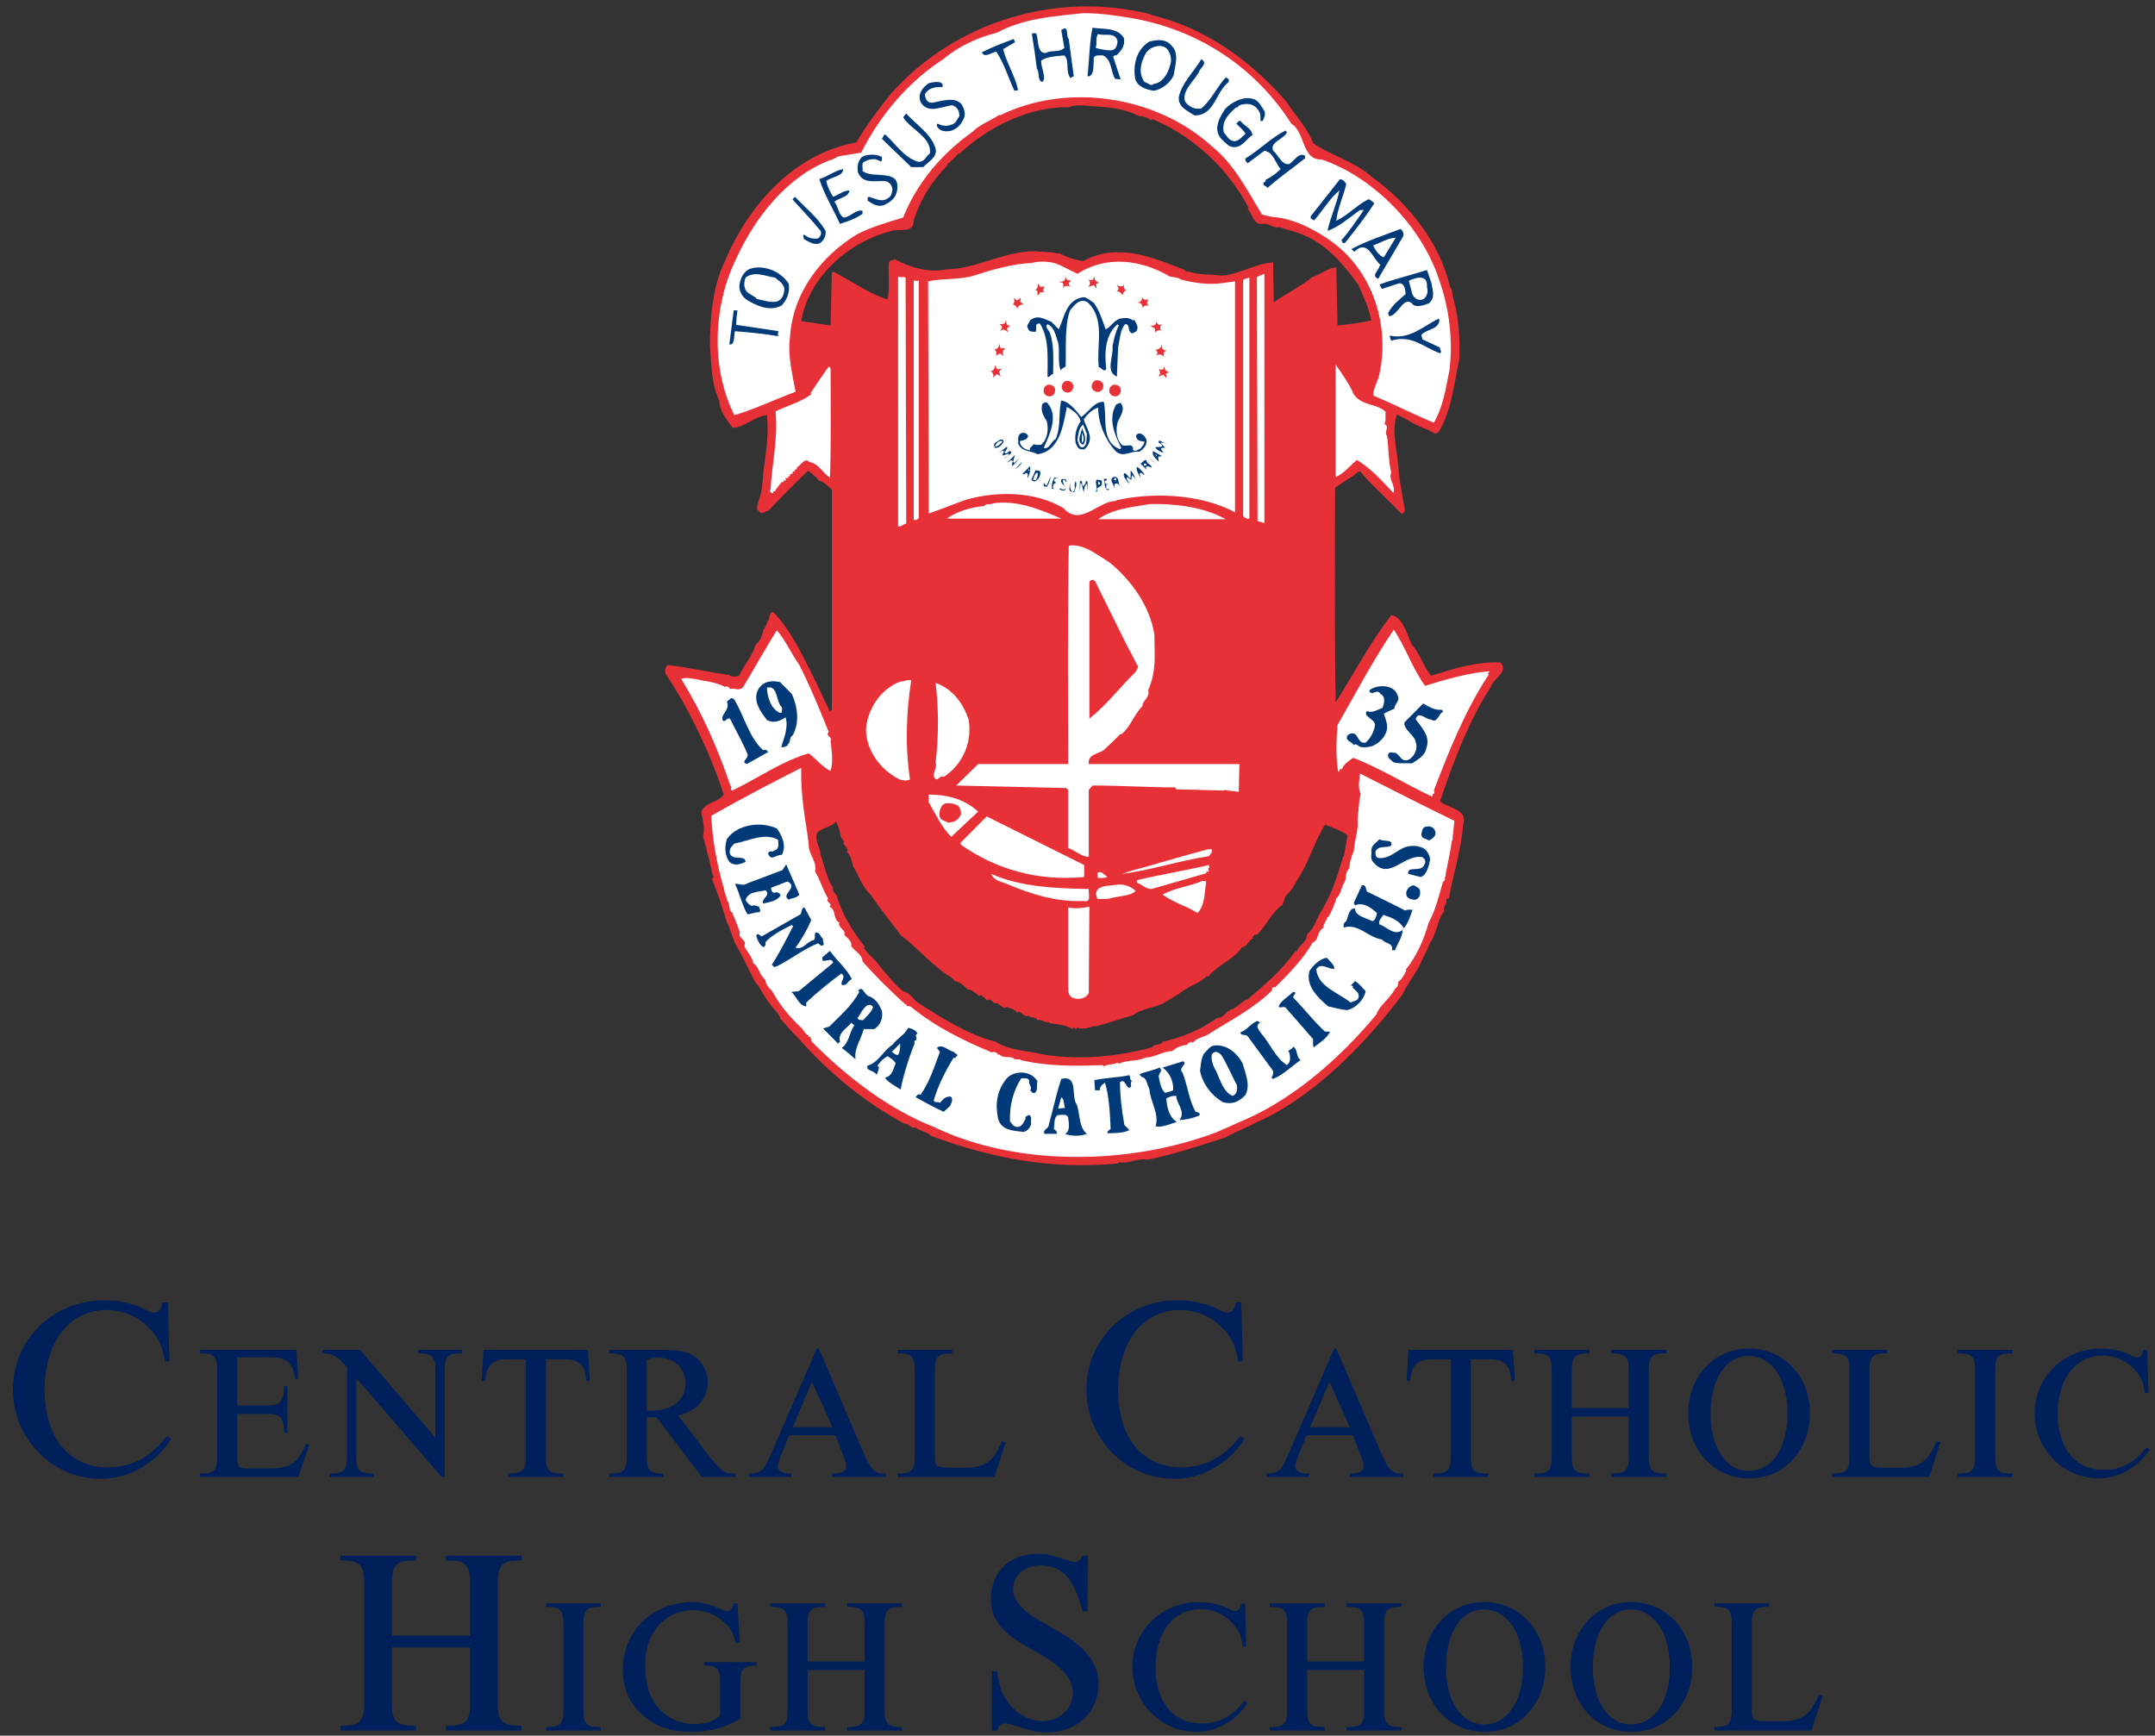 <svg width="221" height="178" viewBox="0 0 221 178" fill="none" xmlns="http://www.w3.org/2000/svg">
<rect x="0" y="0" width="221" height="178" fill="#333333" stroke="none"/>
<g clip-path="url(#clip0_6772_22418)">
<path d="M134.667 14.681C136.398 15.911 138.898 16.558 140.565 18.046C144.539 20.893 147.681 24.97 148.706 29.436C148.963 29.63 148.899 30.148 149.027 30.536C149.604 32.671 149.732 34.548 149.668 36.813C149.155 39.078 148.899 41.925 147.681 44.061C147.296 44.838 146.911 44.255 146.398 44.061C145.245 43.673 144.347 43.026 143.257 42.508C142.616 44.385 143.386 46.326 143.45 48.526C143.578 49.562 143.898 51.309 144.091 52.409L143.77 52.733C142.168 51.05 140.693 49.821 139.475 48.332C139.091 48.397 138.898 48.785 138.578 48.915L136.911 50.015C136.911 57.327 136.847 64.769 136.975 72.017C138.898 69.041 140.501 65.87 142.68 63.087C143.898 63.281 144.283 65.093 144.796 66.129C145.693 67.099 145.95 68.394 146.783 69.299C149.027 68.588 151.463 67.811 153.899 67.941C154.732 68.976 153.129 69.558 152.873 70.464C150.565 74.024 148.963 78.359 147.681 82.177C148.578 82.954 150.565 82.954 150.052 84.572C149.86 87.16 149.027 89.62 148.578 92.144C148.129 92.079 148.45 92.532 148.257 92.661C148.257 92.855 147.937 93.179 148.129 93.438C147.36 94.344 147.36 95.767 146.655 96.673C146.334 97.579 145.95 98.097 145.629 98.938C145.18 99.844 144.283 100.945 143.834 101.98C139.86 107.287 134.475 112.658 128.834 115.117C127.616 115.764 126.783 116.023 125.629 116.67C123.193 117.447 120.308 118.417 117.68 118.935C116.526 118.741 115.821 119.388 114.731 119.194L114.603 119.323C107.872 119.97 101.718 118.806 95.436 116.476C95.18 116.088 94.346 116.023 93.898 115.635C93.385 115.764 93.192 115.182 92.744 115.246C88.385 112.852 84.987 110.005 81.718 106.316C81.077 105.733 80.564 105.022 80.051 104.504C79.923 103.921 79.282 103.468 78.961 102.951C78.256 102.109 78.128 101.462 77.423 100.686C76.846 99.586 76.141 98.032 75.564 97.062C75.115 96.35 74.923 95.185 74.538 94.603C74.154 93.244 73.577 91.496 73 90.137L73.192 89.943C72.872 89.296 72.872 88.325 72.551 87.549C72.423 86.837 72.231 86.449 72.102 85.737C72.295 85.09 72.102 84.054 71.91 83.278C72.359 82.177 73.641 82.372 74.218 81.466C72.872 77.324 70.628 72.6 68.256 69.105C68.128 68.717 68.256 68.394 68.513 68.199C70.628 68.458 73 68.976 74.795 69.235C74.987 69.429 75.5 69.429 75.82 69.299C75.82 69.235 75.756 69.17 75.692 69.17L75.82 69.235C76.333 68.199 77.166 67.229 77.487 66.129C78 65.675 78.128 65.287 78.256 64.705C78.32 64.511 78.705 63.993 78.705 63.734C79.025 63.41 78.769 62.893 79.282 62.763C80.885 64.381 82.038 66.646 83.064 68.717C83.769 70.076 84.41 71.564 85.115 72.988L85.308 72.794V50.209C84.923 49.821 84.346 49.303 83.962 49.303C83.769 48.915 83.32 48.656 82.872 48.267C81.397 49.691 80.051 51.05 78.769 52.409C78.449 52.344 78.192 52.862 77.872 52.474C77.423 52.215 77.743 51.827 77.743 51.503C78.128 50.662 78.192 49.626 78.256 48.72C78.449 46.844 78.897 44.773 78.641 42.573C77.359 42.702 76.333 43.867 75.115 43.867C74.602 43.09 73.769 42.184 73.769 41.084C72.936 39.402 72.936 37.137 72.808 35.325C72.808 32.607 73.128 29.177 74.346 26.782C76.782 20.958 81.526 15.716 87.808 14.616C88.833 12.869 90.051 11.251 91.397 9.569C98 2.191 108.385 -0.98 118.065 1.479V1.544C123.385 2.774 128.065 6.009 131.911 10.41C132.808 11.834 134.091 13.128 134.667 14.681ZM111.718 10.863C111.013 10.798 110.18 10.733 109.603 10.992C105.629 10.928 101.398 12.934 98.385 15.781L98.321 15.716C97.936 16.105 97.616 16.493 97.103 16.881L97.167 16.946C95.5 18.628 94.41 20.44 93.705 22.576C93.769 24 92.167 23.417 91.462 23.676C87.103 24.776 83 28.271 82.167 32.93L85.18 33.383L85.308 27.947L85.5 27.883C87.359 28.853 88.962 30.018 91.013 30.73C91.269 29.63 91.077 28.271 91.141 26.977C91.333 26.588 91.397 26.782 91.782 26.588C93.321 27.43 95.308 28.012 97.039 27.624C100.244 27.624 103.577 25.423 106.718 25.812C107.295 25.876 107.872 25.812 108.385 26.006C108.449 26.006 108.513 26.006 108.577 25.941C109.411 26.394 110.244 26.653 111.077 26.782C114.603 24.841 118.193 26.394 121.334 27.624C121.526 27.624 121.654 28.012 121.847 27.818C122.937 28.271 124.219 28.077 125.244 28.271C127.167 28.141 128.834 26.977 130.565 26.912L130.629 30.989C131.975 30.083 133.385 29.371 134.603 28.4C135.373 28.206 136.206 27.43 137.039 27.43L137.168 33.383C138.321 33.254 139.475 33.124 140.629 32.865C140.373 31.571 139.86 30.471 139.283 29.177C137.616 26.912 135.821 24.776 133.065 23.87C132.424 23.611 131.783 23.547 131.27 23.288C130.629 23.482 130.116 22.835 129.475 22.964C128.514 23.094 128.449 21.929 127.937 21.411L128.065 21.346C126.014 17.399 122.552 14.163 118.642 12.416C118.449 12.416 118.193 12.028 118.065 12.351C117.68 12.028 117.167 11.898 116.783 11.898C115.18 11.057 113.513 10.992 111.718 10.863ZM85.756 84.248C85.308 84.766 84.41 84.895 83.833 85.349C83.449 86.125 84.154 86.966 84.154 87.678C84.603 88.908 84.731 90.008 85.436 91.043C85.244 91.367 85.756 91.691 85.82 91.885C86.333 93.761 87.487 95.573 88.705 97.126L88.577 97.191C89.09 98.032 89.859 98.421 90.244 99.133C90.949 99.909 91.718 100.945 92.615 101.656C93.257 101.786 93.513 102.304 94.026 102.757C96.526 104.374 99.41 106.186 102.103 106.834C103.513 107.74 105.372 107.74 106.911 108.128C110.244 108.71 114.283 108.451 118.129 107.416C118.449 106.963 119.026 107.287 119.219 106.834C121.142 106.445 123.257 105.539 124.86 104.374C125.244 104.504 125.693 103.921 125.949 103.663L126.014 103.727L126.206 103.533C126.783 103.404 127.231 102.821 127.808 102.498L127.873 102.562C129.796 100.88 131.334 99.65 132.873 97.515L133.001 97.579C133.193 96.868 134.091 96.609 134.026 95.832C134.732 95.25 134.988 94.344 135.373 93.632C136.526 91.885 137.168 89.749 137.744 87.872H137.809C137.937 87.096 138.065 86.384 138.193 85.672C137.488 85.154 136.719 84.895 135.885 84.572C134.732 86.449 134.219 88.455 133.065 90.202C132.744 90.72 132.488 91.302 132.039 91.691C131.783 91.885 131.655 92.467 131.526 92.791C130.373 93.567 129.796 95.12 128.834 95.897L128.706 95.832L128.449 96.091L128.514 96.22C128.001 96.415 127.937 97.126 127.36 97.126C126.655 98.356 124.86 98.938 123.898 100.168L123.77 100.103C122.937 100.88 122.167 101.009 121.27 101.656C120.693 102.109 120.116 102.368 119.539 102.757C118.642 103.339 117.039 103.404 116.206 104.116C114.988 104.439 113.77 104.892 112.552 105.216C111.847 105.216 111.27 105.669 110.565 105.41C110.5 105.345 110.436 105.475 110.372 105.539L110.18 105.41C110.052 105.345 109.988 105.475 109.923 105.539C109.282 105.022 108.193 105.086 107.552 104.892V104.827C107.039 104.892 106.911 104.504 106.398 104.633C106.205 104.18 105.629 104.504 105.5 104.116C104.988 104.504 104.667 103.468 104.282 103.857C104.09 103.468 103.641 103.468 103.321 103.274C102.68 103.598 102.487 102.692 101.975 102.886L101.718 102.627C101.59 102.627 101.398 102.368 101.269 102.627L100.693 102.109C100.564 102.045 100.5 101.98 100.436 102.174C100.18 101.915 99.603 101.462 99.218 101.462C98.898 101.139 98.449 100.686 97.936 100.621L97.552 100.233C95.757 99.197 94.026 97.126 92.359 95.897C91.269 94.408 90.244 93.179 89.282 91.755C88.385 90.914 88.128 89.879 87.487 88.843C87.359 88.325 87.295 87.808 86.846 87.355L86.91 87.29C86.91 86.966 86.654 86.707 86.462 86.513C86.718 86.254 86.269 85.996 86.205 85.802C86.205 85.349 85.885 84.572 85.756 84.248Z" fill="#E73137"/>
<path d="M116.462 1.932C122.937 3.162 128.706 6.85 132.424 12.675C133.899 13.581 133.45 16.428 135.565 16.363C140.694 18.11 145.694 23.029 147.553 28.594C148.642 31.636 149.027 34.936 148.642 37.978C148.258 39.854 148.001 41.731 147.04 43.349C144.86 42.443 143.001 41.472 140.822 40.566C140.822 39.919 141.206 39.272 141.399 38.625C142.617 33.577 140.886 27.688 136.206 24.517C134.476 23.352 132.488 22.382 130.501 22.252C130.309 22.188 129.796 22.123 129.411 21.993C127.809 19.34 126.527 16.816 124.283 15.004C118.514 9.762 109.347 8.468 102.552 11.833L102.488 11.769C101.654 12.351 100.501 12.739 99.731 13.516C96.654 15.716 94.09 18.628 92.616 22.317C91.077 22.77 89.347 23.288 87.936 24C84.09 26.329 81.269 30.147 81.013 34.613C80.757 36.425 81.269 38.431 81.59 40.178C79.475 40.955 77.359 41.99 75.308 42.572C72.872 37.719 73.128 31.377 75.5 26.523C77.423 22.317 80.693 18.11 85.116 16.428C85.308 16.428 85.693 16.169 85.949 16.04L88.321 15.651C90.244 11.833 93.129 8.403 96.719 6.074C98.257 4.779 100.308 3.809 102.231 3.356C104.988 1.867 108.065 1.673 111.078 1.35C112.937 1.35 114.603 1.608 116.462 1.932Z" fill="white"/>
<path d="M115.245 3.873C115.437 4.65 114.989 5.232 114.476 5.685C114.284 5.621 114.219 5.75 114.155 5.815L114.925 8.144L114.348 8.08C113.899 7.303 114.027 6.138 113.13 5.685C112.745 5.685 112.04 5.556 112.168 6.203C112.104 6.785 112.232 7.562 111.719 7.821H111.527C111.719 6.074 111.719 4.391 112.04 2.838C113.13 3.032 114.54 2.773 115.245 3.873Z" fill="#003A78"/>
<path d="M109.603 4.003L110.116 7.821C109.988 7.886 109.924 7.886 109.796 8.015C109.219 7.368 109.732 6.268 109.155 5.686C108.321 5.75 107.36 5.815 106.783 6.203C106.719 6.98 107.36 7.886 106.911 8.404C106.334 8.274 106.655 7.433 106.334 7.045C106.206 5.945 106.014 4.65 105.821 3.485C105.885 3.356 106.142 3.421 106.27 3.421C106.526 4.133 106.334 5.556 107.296 5.427C107.744 5.103 108.642 5.427 109.155 4.909L108.834 3.097C109.668 2.45 109.283 3.744 109.603 4.003Z" fill="#003A78"/>
<path d="M114.603 4.197C114.603 4.65 114.411 5.168 113.898 5.168C113.449 5.168 112.744 5.038 112.36 4.909C112.552 4.391 112.296 3.938 112.616 3.485C113.257 3.744 114.347 3.227 114.603 4.197Z" fill="white"/>
<path d="M104.091 4.327L102.873 5.038C103.257 6.527 104.091 7.756 104.411 9.245L104.027 9.309C103.385 7.95 103.001 6.527 102.167 5.297C101.719 5.362 100.95 6.009 100.693 5.362C101.719 4.844 102.873 4.391 103.962 4.003L104.091 4.327Z" fill="#003A78"/>
<path d="M120.18 4.715C120.949 5.492 120.5 6.721 120.372 7.692C120.052 8.468 119.154 9.18 118.321 9.31C117.488 9.18 116.59 8.857 116.398 8.015C116.205 6.592 116.526 5.103 117.872 4.262C118.706 4.068 119.539 3.938 120.18 4.715Z" fill="#003A78"/>
<path d="M119.795 5.168C120.115 5.685 120.18 6.203 119.987 6.721C119.795 7.497 119.218 8.533 118.321 8.597C118.064 8.921 117.68 8.468 117.359 8.403C116.718 7.433 116.974 6.462 117.487 5.491C117.872 4.779 119.282 4.326 119.795 5.168Z" fill="white"/>
<path d="M122.937 7.433C122.36 8.403 121.206 9.309 121.527 10.41C121.975 10.992 122.552 11.251 123.193 11.121C124.219 10.28 124.796 8.921 125.693 7.95C125.95 8.015 126.142 8.209 125.95 8.468C124.668 9.439 124.539 11.898 122.488 11.833C121.719 11.316 120.821 10.992 120.886 9.957C121.206 8.468 122.488 7.303 123.193 6.074C123.963 6.527 123.001 6.98 122.937 7.433Z" fill="#003A78"/>
<path d="M96.655 8.921C95.822 8.921 95.309 8.985 94.86 9.633C94.86 10.086 95.052 10.539 95.565 10.539C96.463 10.409 97.937 9.827 98.642 10.733C98.835 11.121 99.091 11.639 98.835 12.156C98.578 12.739 98.258 13.127 97.617 13.386C97.168 13.515 96.591 13.515 96.27 13.192C96.206 13.127 95.95 12.868 96.142 12.674C96.527 12.868 97.04 12.998 97.488 12.804C98.001 12.739 98.129 12.286 98.386 11.898C98.386 11.38 98.194 10.992 97.681 10.797C96.655 10.862 95.181 11.768 94.411 10.474C94.091 9.633 94.604 8.985 95.245 8.532C95.694 8.403 96.847 8.209 96.655 8.921Z" fill="#003A78"/>
<path d="M129.667 11.38C129.795 11.704 129.667 12.092 129.475 12.416H129.282C129.218 12.092 129.346 11.704 129.09 11.38C128.641 10.604 127.872 10.539 127.103 10.798L126.846 11.057L126.782 10.992C126.077 11.639 125.244 12.351 125.5 13.58C125.756 13.839 125.885 14.163 126.205 14.357C126.846 14.745 127.295 14.098 127.744 13.71C127.487 13.322 127.103 12.998 126.782 12.675C126.974 12.545 126.974 12.351 127.231 12.416C127.68 12.998 128.321 13.127 128.449 13.839C127.744 14.292 127.167 15.522 126.013 14.939C125.564 14.551 125.115 14.228 124.923 13.71C124.603 12.804 125.18 11.898 125.628 11.186C126.269 10.474 127.551 9.827 128.513 10.151C129.09 10.28 129.346 10.927 129.667 11.38Z" fill="#003A78"/>
<path d="M95.95 15.263C96.142 16.104 95.245 16.557 94.668 17.139H93.45L90.437 14.227C90.565 14.098 90.565 13.904 90.757 13.774C91.911 14.81 92.616 16.039 94.027 16.557C94.796 16.751 94.924 16.039 95.373 15.716C95.501 14.033 93.514 13.386 92.616 12.027L92.937 11.639C93.834 12.674 95.565 13.774 95.95 15.263Z" fill="#003A78"/>
<path d="M131.975 13.58C131.655 14.292 130.181 14.551 130.565 15.457C131.078 15.845 131.463 17.01 132.232 16.816C132.745 16.492 133.193 15.586 133.834 15.975V16.234C132.552 17.269 131.206 18.175 129.988 19.275C129.86 19.016 129.411 19.081 129.604 18.693C129.668 18.693 129.732 18.693 129.796 18.563V18.434C130.373 18.175 130.886 17.787 131.334 17.334C130.758 16.687 130.629 15.651 129.668 15.457L127.937 16.751C127.873 16.622 127.616 16.492 127.745 16.234C129.155 15.392 130.373 14.098 131.847 13.386L131.975 13.58Z" fill="#003A78"/>
<path d="M90.437 16.105C90.437 16.299 90.501 16.493 90.308 16.558C89.731 16.17 89.155 16.299 88.578 16.623C88.321 16.817 88.513 17.205 88.449 17.529C89.539 18.435 92.488 17.14 91.975 19.664C91.783 20.376 91.334 20.7 90.693 21.023C89.988 21.282 89.475 20.894 88.962 20.57C89.026 20.441 88.898 20.247 89.091 20.182C89.667 20.311 90.437 20.829 91.078 20.311C91.462 20.117 91.462 19.729 91.526 19.405C91.462 18.952 91.142 18.564 90.629 18.564C89.539 18.564 88.513 18.823 88.001 17.723C87.873 17.205 87.937 16.558 88.385 16.105C88.898 15.781 89.924 15.781 90.437 16.105Z" fill="#003A78"/>
<path d="M86.462 17.334C86.462 18.111 85.308 18.111 84.731 18.564C84.859 19.146 85.116 19.664 85.436 20.181C86.013 19.987 86.462 19.534 87.103 19.534C87.039 20.246 86.077 20.246 85.565 20.699C86.013 21.217 85.949 21.993 86.526 22.317C87.231 22.252 87.744 21.476 88.449 21.605V21.929C87.744 22.446 86.911 22.705 86.141 22.964C85.436 21.411 84.539 19.987 84.026 18.369C84.859 18.111 85.565 17.528 86.462 17.334Z" fill="#003A78"/>
<path d="M138.064 18.887C137.743 20.182 137.166 21.411 137.038 22.641C138.256 22.058 139.089 21.088 140.307 20.441C140.564 20.441 140.692 20.699 140.948 20.829C140.051 22.253 138.961 23.611 137.936 24.906C137.615 25.035 137.679 24.712 137.551 24.647C138.384 23.741 139.089 22.641 139.859 21.541H139.474C138.384 22.317 137.295 23.288 136.141 23.676C136.397 22.382 137.102 20.893 137.359 19.535C136.397 20.311 135.692 21.541 134.795 22.576C134.666 22.641 134.538 22.447 134.41 22.382V22.188L137.423 18.37C137.743 18.434 137.936 18.628 138.064 18.887Z" fill="#003A78"/>
<path d="M84.666 23.676C84.731 24.193 84.474 24.711 84.025 24.97C83.385 25.164 82.872 24.711 82.423 24.517C82.487 24.323 82.231 24.193 82.487 24.064C82.936 24.452 83.385 24.517 83.897 24.452C84.154 24.258 84.282 23.935 84.154 23.676C83.256 22.576 82.423 21.734 81.269 20.44L81.525 20.181C82.679 21.411 83.833 22.252 84.666 23.676Z" fill="#003A78"/>
<path d="M143.771 24.453L141.335 28.594C140.566 28.271 141.399 27.753 141.463 27.3L141.591 27.171C140.758 26.588 140.309 24.453 138.899 25.812L138.578 25.553C140.117 24.712 141.912 24.129 143.643 23.482C143.899 23.741 144.091 24.064 143.771 24.453Z" fill="#003A78"/>
<path d="M141.912 26.394C141.399 26.2 141.014 25.617 140.822 25.164C141.591 24.905 142.36 24.388 143.13 24.388L141.912 26.394Z" fill="white"/>
<path d="M121.078 28.659C122.296 28.983 123.898 29.242 125.245 29.047L126.655 28.853V52.539C122.873 50.532 117.873 50.532 114.475 51.309V51.374C112.552 51.374 110.821 54.092 109.026 52.086C106.142 50.403 102.295 50.338 99.09 51.244C97.808 51.697 96.526 52.215 95.244 52.668L95.18 28.853C96.59 28.53 98.321 28.724 99.859 28.271C101.654 27.689 103.834 27.041 105.757 26.977C106.462 26.782 107.36 26.782 108.129 26.977C108.962 27.235 109.731 27.753 110.501 28.077C113.385 26.2 116.975 26.588 119.924 28.336C120.309 28.465 120.757 28.4 121.078 28.659Z" fill="white"/>
<path d="M80.885 29.112C81.013 29.953 80.757 30.665 80.18 31.312C79.026 31.959 77.744 31.441 76.654 30.794C76.205 30.535 75.821 29.953 75.821 29.37C75.885 28.659 76.141 28.012 76.782 27.623C78.192 27.041 80.115 27.817 80.885 29.112Z" fill="#003A78"/>
<path d="M146.784 28.982C146.912 29.694 147.233 30.535 146.528 31.118C146.143 31.247 145.31 31.571 144.925 31.247C144.028 30.212 143.515 32.089 142.617 32.412C142.425 32.477 142.361 32.218 142.361 32.089C142.81 31.247 143.451 30.794 144.156 30.147C144.092 29.694 144.092 29.112 143.515 29.047L141.72 29.629L141.464 29.176C143.066 28.594 144.733 28.206 146.336 27.688L146.784 28.982Z" fill="#003A78"/>
<path d="M80.436 29.565C80.436 30.147 80.244 30.73 79.667 30.924C78.962 31.053 78.321 30.794 77.616 30.665C77.359 30.277 76.526 30.147 76.398 29.565C76.27 29.241 76.334 28.788 76.462 28.465C77.423 27.753 78.449 28.335 79.475 28.465C79.859 28.788 80.308 29.047 80.436 29.565Z" fill="white"/>
<path d="M128.962 53.444L128.898 28.4L129.667 28.077V53.639L128.962 53.444Z" fill="white"/>
<path d="M92.871 28.465L92.936 53.703C92.615 53.703 92.423 54.092 92.102 53.962V28.335C92.295 28.53 92.615 28.335 92.871 28.465Z" fill="white"/>
<path d="M109.796 28.724C109.988 28.724 109.283 29.112 109.796 29.371C109.668 29.436 109.219 29.112 109.027 29.565C109.027 29.5 109.155 28.853 108.77 28.983L108.642 28.853C109.027 28.983 109.347 28.724 109.219 28.335C109.347 28.594 109.475 28.853 109.796 28.724Z" fill="#E73137"/>
<path d="M112.743 28.983C112.615 29.047 112.487 29.047 112.359 29.177C112.487 29.306 112.423 29.5 112.423 29.63C112.423 29.5 112.231 29.371 112.167 29.241L111.59 29.436C111.846 29.177 111.846 28.853 111.59 28.659C111.718 28.724 111.91 28.724 112.038 28.724L112.295 28.335C112.102 28.724 112.551 28.983 112.743 28.983Z" fill="#E73137"/>
<path d="M146.335 29.435C146.463 29.824 146.399 30.277 146.078 30.6C145.566 30.989 144.925 30.6 144.796 30.018L144.476 28.788C145.181 28.465 146.463 28.076 146.335 29.435Z" fill="white"/>
<path d="M128.128 53.185C127.872 53.25 127.679 53.12 127.487 52.926V28.723C127.679 28.529 127.872 28.594 128.128 28.464V53.185Z" fill="white"/>
<path d="M94.219 28.788V53.121C94.091 53.315 93.899 53.38 93.706 53.315V28.724C93.835 28.853 94.027 28.788 94.219 28.788Z" fill="white"/>
<path d="M106.719 29.436L107.039 29.371C107.167 29.306 106.783 29.889 107.167 30.018C107.103 29.953 106.911 29.953 106.719 29.953L106.398 30.342C106.398 30.083 106.462 29.695 106.142 29.759H105.949C106.334 29.824 106.526 29.371 106.398 29.047C106.462 29.177 106.655 29.306 106.719 29.436Z" fill="#E73137"/>
<path d="M115.501 29.759H115.629C115.373 29.759 115.18 29.953 115.116 30.277C115.052 30.212 114.796 29.694 114.347 29.953C114.667 29.888 114.796 29.565 114.603 29.371L114.539 29.241C114.667 29.306 115.18 29.565 115.244 29.112C115.244 29.177 115.18 29.694 115.501 29.759Z" fill="#E73137"/>
<path d="M117.68 30.665C117.872 30.73 117.36 31.118 117.872 31.377C117.616 31.312 117.231 31.247 117.167 31.701C117.231 31.377 117.039 31.053 116.783 31.053H116.59C116.847 30.989 117.231 30.859 117.103 30.406C117.167 30.665 117.488 30.859 117.68 30.665Z" fill="#E73137"/>
<path d="M104.604 30.924L104.988 31.247C104.668 31.183 104.347 31.377 104.347 31.701C104.347 31.701 104.155 31.053 103.706 31.312C104.027 31.247 104.091 30.794 103.962 30.6C104.155 30.536 104.219 30.989 104.411 30.73L104.668 30.536C104.604 30.665 104.732 30.794 104.604 30.924Z" fill="#E73137"/>
<path d="M112.167 31.053C112.808 31.959 113.001 32.736 113.385 33.772C113.898 33.577 114.219 32.865 114.86 32.671C115.373 32.607 115.757 32.542 116.206 32.865L116.334 32.801C116.462 33.124 116.911 33.577 116.462 34.03C116.27 34.095 116.078 34.289 115.95 34.095C115.629 33.836 115.885 33.189 115.373 33.254C114.86 33.836 114.86 34.807 114.667 35.584L114.539 38.625C113.321 38.107 114.219 36.554 114.091 35.519C114.219 34.807 114.411 34.03 114.732 33.383L114.603 33.254C113.321 34.354 113.257 36.166 113.449 37.849C113.193 38.237 112.937 37.654 112.68 37.654C112.424 35.325 113.385 32.736 111.526 30.989C110.693 30.536 110.18 31.312 109.731 31.83C109.155 33.448 109.347 35.713 109.283 37.59C109.09 37.719 108.898 37.784 108.77 37.978C108.449 37.201 108.706 36.036 108.514 35.13C108.257 34.483 108.193 33.577 107.424 33.254C107.103 33.513 107.552 33.836 107.68 34.16C108.129 35.454 108.001 37.137 108.001 38.366C107.744 38.366 107.68 38.755 107.424 38.625C107.424 36.619 107.616 34.807 106.655 33.189C106.013 33.124 106.398 33.642 106.206 34.03C105.885 34.03 105.501 34.03 105.437 33.707C105.18 33.383 105.565 33.124 105.629 32.865C106.398 32.218 107.103 32.736 107.808 32.995L108.578 33.772C109.09 32.736 109.283 30.924 110.821 30.536C111.398 30.342 111.719 30.795 112.167 31.053Z" fill="#003A78"/>
<path d="M75.629 31.83C75.565 32.283 75.501 32.8 75.501 33.318L79.86 33.965C79.732 34.095 79.796 34.289 79.796 34.483C78.385 34.224 76.911 34.095 75.373 33.965C75.244 34.418 75.373 35.13 74.988 35.324H74.796L75.244 31.83H75.629Z" fill="#003A78"/>
<path d="M147.617 32.865C147.489 33.836 146.335 33.706 145.758 34.353L145.886 34.806L147.681 35.648C147.617 35.907 147.937 36.036 147.681 36.23C146.014 35.648 144.796 34.289 142.681 34.936C142.617 34.806 142.489 34.612 142.553 34.418C144.54 34.871 145.95 33.447 147.553 32.671L147.617 32.865Z" fill="#003A78"/>
<path d="M103.513 33.383H103.641C103.513 33.448 103.385 33.577 103.257 33.706L103.385 34.095C103.192 33.901 102.872 33.642 102.551 33.965C102.616 33.771 102.808 33.706 102.744 33.448L102.487 33.254C102.808 33.254 103.128 33.254 103.128 32.865C103.257 32.93 103.128 33.448 103.513 33.383Z" fill="#E73137"/>
<path d="M118.835 33.318L119.219 33.253C118.835 33.383 119.027 33.9 119.091 34.03C118.899 33.642 118.514 34.03 118.386 34.159C118.514 34.03 118.45 33.9 118.45 33.706C118.322 33.577 118.13 33.577 118.001 33.383C118.258 33.447 118.707 33.318 118.514 32.93C118.578 33.059 118.707 33.188 118.835 33.318Z" fill="#E73137"/>
<path d="M102.808 35.713H103.128C102.808 35.907 102.743 36.23 102.936 36.489C102.743 36.489 102.679 36.166 102.423 36.295L102.166 36.489C102.166 36.295 102.295 35.907 101.846 35.842C102.231 35.907 102.487 35.583 102.487 35.26C102.615 35.454 102.487 35.842 102.808 35.713Z" fill="#E73137"/>
<path d="M119.411 35.907H119.667C119.411 35.972 119.219 36.295 119.411 36.619C119.09 36.295 118.834 36.295 118.514 36.49C118.77 36.295 118.77 36.037 118.449 35.842C118.578 35.907 119.155 35.778 119.09 35.325C119.219 35.519 119.09 35.842 119.411 35.907Z" fill="#E73137"/>
<path d="M138.834 40.437C139.668 41.666 141.206 41.343 142.104 42.249C142.04 42.637 142.168 43.09 141.975 43.478C142.552 43.737 141.911 44.255 142.232 44.708C142.424 45.808 142.36 47.296 142.681 48.461C142.36 49.108 143.065 49.691 142.937 50.467L142.873 50.532C141.591 49.173 140.693 48.138 139.155 47.167C138.45 47.749 137.809 48.59 136.975 48.914V37.395C137.616 38.301 138.386 39.401 138.834 40.437Z" fill="white"/>
<path d="M102.36 37.913C102.424 37.783 102.617 37.848 102.745 37.848C102.296 38.042 102.552 38.301 102.617 38.625C102.488 38.56 102.232 38.172 102.04 38.56L101.783 38.754C102.04 38.495 101.719 38.042 101.463 37.978C101.975 38.172 101.975 37.719 102.04 37.46C102.104 37.589 102.168 37.783 102.36 37.913Z" fill="#E73137"/>
<path d="M119.924 38.172C119.796 38.236 119.668 38.236 119.54 38.366C119.668 38.495 119.604 38.689 119.604 38.819C119.604 38.689 119.411 38.56 119.283 38.43L118.77 38.624C119.027 38.366 119.027 38.042 118.77 37.848C118.898 37.913 119.091 37.913 119.219 37.913L119.475 37.524C119.283 37.913 119.732 38.172 119.924 38.172Z" fill="#E73137"/>
<path d="M85.18 37.783C85.18 41.472 85.244 45.29 85.115 48.979C84.218 48.397 84.026 47.555 82.936 47.361V47.296C82.487 46.973 82.103 47.749 81.718 47.944V48.138C81.654 48.138 81.526 48.073 81.526 48.202V48.332C81.397 48.332 81.333 48.332 81.269 48.461V48.591C81.205 48.591 81.077 48.591 81.013 48.655V48.85C80.949 48.85 80.885 48.785 80.82 48.914V49.044C80.756 49.108 80.692 49.044 80.628 48.979C80.5 49.044 80.628 49.173 80.564 49.303C80.5 49.303 80.436 49.238 80.436 49.238C80.308 49.238 80.372 49.367 80.372 49.432C80.244 49.432 80.18 49.432 80.115 49.497C79.923 49.756 79.603 50.079 79.474 50.403C79.41 50.403 79.282 50.338 79.282 50.467V50.597C79.09 50.532 78.833 50.467 79.026 50.209C79.154 47.555 79.795 45.226 79.538 42.184C80.756 41.602 82.167 41.213 83.192 40.437L83.128 40.307C83.769 39.337 84.346 38.495 84.987 37.589C85.051 37.589 85.115 37.719 85.18 37.783Z" fill="white"/>
<path d="M113.129 39.401C113.193 39.725 113.065 40.049 112.745 40.178C112.424 40.243 112.103 40.113 111.975 39.79C111.911 39.466 112.039 39.143 112.36 39.013C112.68 38.949 113.001 39.078 113.129 39.401Z" fill="#E73137"/>
<path d="M110.051 39.466C110.115 39.79 109.987 40.113 109.667 40.243C109.346 40.307 109.026 40.178 108.897 39.854C108.833 39.531 108.961 39.207 109.282 39.078C109.603 39.013 109.923 39.142 110.051 39.466Z" fill="#E73137"/>
<path d="M108.192 39.854C108.256 40.178 108.128 40.501 107.807 40.631C107.487 40.695 107.166 40.566 107.038 40.242C106.974 39.919 107.102 39.595 107.423 39.466C107.743 39.401 108.064 39.531 108.192 39.854Z" fill="#E73137"/>
<path d="M114.925 39.854C114.989 40.178 114.861 40.501 114.54 40.631C114.22 40.695 113.899 40.566 113.771 40.242C113.707 39.919 113.835 39.595 114.156 39.466C114.476 39.401 114.797 39.531 114.925 39.854Z" fill="#E73137"/>
<path d="M110.885 42.767C111.654 42.249 112.231 41.149 113.193 41.213C113.577 42.702 112.808 45.29 114.86 46.067L114.988 45.938C114.347 44.643 113.577 42.961 114.475 41.472C114.603 41.472 114.731 41.278 114.924 41.343C115.501 41.99 114.795 42.767 114.603 43.349C114.411 44.19 114.475 45.096 115.116 45.679C115.629 45.808 116.078 45.42 116.206 46.002L116.142 46.067C116.398 46.455 116.719 46.067 116.975 46.002C117.103 45.743 117.36 45.614 117.36 45.29C117.103 45.226 116.654 45.29 116.526 44.837C116.462 44.643 116.59 44.514 116.783 44.449C117.167 44.449 117.36 44.708 117.552 45.032C117.68 45.549 117.36 46.002 116.847 46.326C115.949 46.196 115.116 47.038 114.347 46.196C113.257 44.967 112.616 43.284 112.616 41.796C112.039 41.99 111.526 42.443 111.142 43.025C111.398 43.867 112.103 44.708 111.59 45.614C111.462 45.808 111.27 46.196 110.949 46.067C110.565 46.132 110.436 45.679 110.308 45.42C110.18 44.643 110.372 43.867 110.821 43.219C110.629 42.443 110.052 42.119 109.411 41.731C109.026 43.608 108.706 46.261 106.398 46.585C105.757 46.196 104.795 46.391 104.411 45.484C104.475 45.032 104.282 44.773 104.667 44.449C104.923 44.32 105.308 44.384 105.436 44.708C105.372 45.096 104.923 45.161 104.603 45.226C104.539 45.614 104.923 45.938 105.18 46.067L105.629 46.196C105.5 45.938 105.949 45.679 106.013 45.549C106.27 45.679 106.526 45.614 106.782 45.614C107.424 45.032 107.552 44.061 107.359 43.219C107.039 42.702 106.654 42.119 106.911 41.408C107.039 41.343 107.167 41.213 107.359 41.278C108.641 42.637 107.616 44.578 107.039 45.938C107.616 46.132 107.808 45.226 108.257 45.032C108.834 43.737 108.513 42.378 108.834 41.084C109.603 41.149 110.308 42.055 110.885 42.767Z" fill="#003A78"/>
<path d="M111.462 44.514C111.398 45.031 111.526 45.614 111.077 45.873C110.629 45.937 110.629 45.42 110.5 45.161C110.565 44.578 110.629 43.867 111.077 43.543L111.462 44.514Z" fill="white"/>
<path d="M111.077 45.614C110.244 45.29 111.013 44.32 110.949 43.867C111.141 44.384 111.526 45.096 111.077 45.614Z" fill="#003A78"/>
<path d="M111.077 45.291L110.949 45.42V44.385C111.077 44.579 111.206 45.032 111.077 45.291Z" fill="white"/>
<path d="M102.936 45.291C102.68 45.679 102.487 45.938 102.039 45.938C101.974 45.744 101.846 45.615 102.039 45.42C102.359 45.291 102.744 44.773 102.936 45.291Z" fill="#003A78"/>
<path d="M102.808 45.29C102.616 45.484 102.359 45.808 102.039 45.808C102.039 45.549 102.551 45.031 102.808 45.29Z" fill="white"/>
<path d="M119.667 45.679C119.539 45.42 119.219 45.355 119.026 45.42L119.539 46.002C119.475 45.873 119.283 45.938 119.155 45.938C118.898 46.067 119.283 46.197 119.219 46.326L119.411 46.455C118.962 46.326 118.706 46.197 118.449 45.873L119.155 45.808C119.283 45.42 118.578 45.549 118.898 45.161C119.155 45.355 119.603 45.42 119.667 45.679Z" fill="#003A78"/>
<path d="M103 46.391C103.256 46.714 103.384 46.196 103.641 46.261C103.897 46.649 103.128 46.714 103 47.038L103.513 46.585C103.32 46.455 103.064 46.714 102.807 46.714C102.807 46.52 103.064 46.326 102.872 46.196L102.423 46.455L103.256 45.808C103.384 46.002 103.128 46.196 103 46.391Z" fill="#003A78"/>
<path d="M118.77 46.843L118.834 47.361C118.578 47.037 118.065 46.714 118.258 46.261L119.155 46.779L118.77 46.843Z" fill="#003A78"/>
<path d="M103.898 47.361L104.026 47.491L104.475 47.038C104.282 47.361 104.026 47.62 103.705 47.879C103.898 47.75 103.705 47.426 103.898 47.297C103.641 47.038 103.513 47.426 103.321 47.426L104.09 46.649C104.026 46.844 103.962 47.102 103.898 47.361Z" fill="#003A78"/>
<path d="M118.642 46.714V46.778L118.449 46.649C118.514 46.584 118.578 46.649 118.642 46.714Z" fill="white"/>
<path d="M118.513 47.556L117.68 46.844L118.321 47.361L118.513 47.556Z" fill="#003A78"/>
<path d="M118.129 47.944C118.129 48.008 117.232 47.491 117.617 48.202L116.976 47.555C117.168 47.426 117.296 47.167 117.553 47.167C117.617 47.62 118.001 47.555 118.129 47.944Z" fill="#003A78"/>
<path d="M104.09 48.138L104.795 47.361C104.731 47.685 104.347 47.944 104.09 48.138Z" fill="#003A78"/>
<path d="M117.552 47.75C117.488 47.685 117.424 47.75 117.36 47.815L117.295 47.556H117.552V47.75Z" fill="white"/>
<path d="M105.373 49.044C105.309 48.85 105.565 48.591 105.245 48.526C105.181 48.526 105.053 48.591 104.989 48.656L104.86 48.591L105.63 47.815C105.694 48.138 105.63 48.591 105.373 49.044Z" fill="#003A78"/>
<path d="M117.36 48.656C117.232 48.85 117.039 48.203 116.847 48.656C116.975 48.72 116.911 48.85 116.911 48.979C116.847 48.656 116.462 48.267 116.591 47.879C116.975 48.073 117.168 48.397 117.36 48.656Z" fill="#003A78"/>
<path d="M105.565 48.267H105.437L105.501 48.138C105.565 48.138 105.628 48.202 105.565 48.267Z" fill="white"/>
<path d="M106.655 48.332C106.783 48.72 106.526 49.173 106.142 49.367C105.949 49.432 105.885 49.238 105.757 49.238L106.206 48.203C106.334 48.332 106.526 48.203 106.655 48.332Z" fill="#003A78"/>
<path d="M116.461 49.109L116.077 48.721L116.013 49.238L115.628 48.915C115.372 49.174 115.82 49.303 115.756 49.627C115.628 49.303 115.051 48.85 115.308 48.526C115.5 48.462 115.692 48.979 115.949 49.044V48.268C116.205 48.462 116.333 48.915 116.461 49.109Z" fill="#003A78"/>
<path d="M106.398 48.462C106.462 48.721 106.398 48.98 106.206 49.239H105.949C106.014 48.915 106.142 48.527 106.398 48.462Z" fill="white"/>
<path d="M107.423 49.821C107.423 49.95 107.167 49.886 107.038 49.886V49.497C107.167 49.627 107.167 49.821 107.359 49.756L107.743 48.85C107.743 49.044 107.615 49.497 107.423 49.821Z" fill="#003A78"/>
<path d="M114.924 49.885C114.796 49.885 114.668 49.432 114.347 49.626C114.219 49.691 114.347 49.885 114.283 50.079C114.283 49.691 113.642 49.173 114.219 48.914C114.86 48.785 114.604 49.755 114.924 49.885Z" fill="#003A78"/>
<path d="M108.512 49.044C108.512 49.108 107.935 48.979 108.128 49.367L108.448 49.626C108.256 49.367 108 49.691 108 49.82C107.935 50.014 108.064 50.209 108.192 50.209C108.256 50.273 108 50.079 107.871 50.144C107.871 49.691 107.871 49.432 108.128 48.979L108.512 49.044Z" fill="#003A78"/>
<path d="M114.475 49.303C114.411 49.173 114.283 49.238 114.219 49.238L114.347 48.979C114.539 49.044 114.411 49.173 114.475 49.303Z" fill="white"/>
<path d="M109.283 49.432C109.283 49.497 109.283 49.109 109.027 49.238C108.834 49.562 109.796 50.468 108.834 50.274C108.77 50.209 108.642 50.209 108.642 50.08C108.706 50.015 109.347 50.533 109.219 49.886C109.027 49.691 108.642 49.432 108.899 49.109C109.155 49.238 109.283 48.98 109.347 49.303C109.411 49.368 109.347 49.432 109.283 49.432Z" fill="#003A78"/>
<path d="M113.513 49.109C113.513 49.368 113.193 49.238 113.321 49.497L113.449 49.691C113.513 49.562 113.641 49.627 113.77 49.627C113.641 49.562 113.513 49.691 113.449 49.756V50.144H113.77C113.705 50.209 113.641 50.209 113.705 50.274C113.193 50.274 113.321 49.432 113.193 49.109H113.513Z" fill="#003A78"/>
<path d="M113.001 49.691C112.872 50.014 112.296 49.95 112.552 50.403H112.36C112.744 49.95 111.847 48.85 113.001 49.303V49.691Z" fill="#003A78"/>
<path d="M111.142 49.885C111.077 49.691 111.526 49.561 111.27 49.367H111.526V50.402L111.462 49.626C111.206 49.755 111.206 50.144 111.142 50.467C111.013 50.144 111.013 49.755 110.821 49.496L110.693 50.467L110.757 49.302C111.206 49.367 110.757 49.691 111.142 49.885Z" fill="#003A78"/>
<path d="M109.988 50.468C110.437 50.209 110.052 49.691 110.309 49.368C110.501 49.756 110.245 50.08 110.181 50.468C109.988 50.468 109.668 50.468 109.668 50.144L109.732 49.368C109.732 49.562 109.668 50.209 109.988 50.468Z" fill="#003A78"/>
<path d="M112.808 49.497V49.691H112.616V49.368C112.68 49.368 112.744 49.497 112.808 49.497Z" fill="white"/>
<path d="M108.834 53.185H97.103C98.192 52.409 99.603 52.02 100.949 51.891C101.141 51.567 101.462 51.826 101.782 51.632C104.218 51.244 106.59 52.215 108.834 53.185Z" fill="white"/>
<path d="M125.693 53.25H112.616C114.154 52.15 116.077 52.021 117.936 51.697C120.308 51.633 123.449 51.956 125.693 53.25Z" fill="white"/>
<path d="M118.384 65.093C118.384 67.099 118.64 68.781 117.743 70.787C117.999 71.499 117.102 71.888 117.166 72.405C116.268 73.311 115.948 74.541 114.986 75.317L114.922 75.253C114.474 75.706 113.961 76.223 113.384 76.741C112.871 77.388 111.525 77.194 111.653 78.359H127.102L127.038 81.206C126.461 81.142 126.012 81.077 125.563 81.012L125.499 81.077L120.627 80.948L120.499 80.753C117.999 80.753 114.922 80.559 112.038 80.559L111.653 81.012V87.872C110.948 87.872 110.243 87.225 109.538 86.966V81.012L109.345 80.818L98.063 80.559L100.307 78.359H109.538C109.538 70.917 109.473 63.41 109.602 55.968C111.076 55.709 112.486 56.874 113.832 57.715C115.948 59.462 117.935 62.116 118.384 65.093Z" fill="white"/>
<path d="M115.373 65.805L116.719 68.393L116.462 68.911C114.86 70.464 113.45 72.341 111.719 73.7V59.657C111.975 59.333 112.232 59.527 112.296 59.592L115.373 65.805Z" fill="#E73137"/>
<path d="M146.143 70.335C148.194 69.688 150.694 68.976 152.745 68.846C152.745 68.976 152.617 68.976 152.553 69.105L152.681 69.17C150.245 72.859 148.579 77.065 147.04 81.077C147.168 81.142 147.04 81.271 147.104 81.401C147.04 81.336 146.976 81.401 146.912 81.466V81.724C144.155 80.43 141.591 78.812 138.771 77.712C138.258 78.1 137.809 78.359 137.617 78.877C137.489 78.877 137.425 78.877 137.36 78.942V79.136H137.232C136.976 77.647 137.04 75.9 137.168 74.347C139.027 71.111 140.822 67.681 142.937 64.575C144.155 66.387 144.861 68.588 146.143 70.335Z" fill="white"/>
<path d="M81.975 68.199C83.128 70.464 84.09 72.858 84.987 75.059C84.603 75.512 85.372 75.512 85.18 75.965C85.244 76.935 85.5 77.906 85.18 79.071C84.346 78.683 83.641 77.777 82.936 77.259C80.244 78.035 77.744 79.783 75.115 81.077C74.731 80.948 75.18 80.753 74.923 80.624C73.577 76.676 72.038 73.182 69.859 69.623C70.372 69.428 71.205 69.623 71.846 69.752C72.936 69.946 73.449 70.011 74.41 70.464C74.603 70.205 74.795 70.658 74.923 70.658C75.308 70.529 75.82 70.917 76.205 70.464C77.359 68.587 78.513 66.452 79.667 64.64C80.564 65.675 81.141 67.034 81.975 68.199Z" fill="white"/>
<path d="M93.449 69.777C92.936 73.077 92.808 76.442 93.321 79.937C92.68 80.261 91.911 79.808 91.398 79.419C89.859 78.384 88.641 76.378 88.834 74.436C89.154 72.43 90.436 70.618 92.295 69.906C92.68 69.906 93.129 69.647 93.449 69.777Z" fill="white"/>
<path d="M81.205 71.176C81.782 72.406 82.038 74.153 81.269 75.447C80.884 75.641 81.141 76.159 80.756 76.353L80.82 76.418C80.564 76.547 80.436 76.677 80.115 76.612C80.371 75.771 80.884 74.606 80.564 73.571C79.987 73.959 79.282 74.218 78.641 73.829C78 72.988 77.166 71.888 77.743 70.723C78.256 69.882 79.025 69.752 79.987 69.947L81.205 71.176Z" fill="#003A78"/>
<path d="M99.346 73.854C99.731 76.313 98.577 78.513 96.782 79.678C96.525 79.484 96.269 79.872 96.077 79.937C95.308 79.678 96.205 78.772 95.949 78.19C96.269 75.536 96.269 72.689 95.949 70.036C97.615 70.618 98.769 72.042 99.346 73.854Z" fill="white"/>
<path d="M80.179 72.535C80.179 72.729 80.308 73.117 79.987 73.117C79.025 72.664 78.705 71.5 78.641 70.529C79.795 70.205 79.538 71.953 80.179 72.535Z" fill="white"/>
<path d="M143.322 71.305C143.642 71.888 143.001 72.147 143.001 72.665L141.912 73.182C142.232 74.153 142.489 74.671 141.912 75.577C141.271 76.418 140.501 76.742 139.54 76.612C139.283 76.547 139.091 76.159 138.835 76.418C138.642 76.094 138.322 76.094 138.13 75.771C138.065 75.512 138.258 75.318 138.45 75.253C139.347 74.93 139.155 76.353 140.053 76.159C140.565 75.706 140.95 74.994 141.014 74.282C140.886 73.7 139.732 73.441 140.181 72.923C140.758 73.182 141.335 72.729 141.783 72.6C141.912 72.212 142.168 71.5 141.591 71.176C141.271 70.658 140.95 71.176 140.565 71.047C140.437 70.982 140.437 70.853 140.437 70.788C141.271 70.141 143.001 70.205 143.322 71.305Z" fill="#003A78"/>
<path d="M75.307 71.758C76.333 73.441 76.782 75.576 78.256 76.935C78.448 76.87 78.641 76.87 78.769 77.129L76.59 78.359C75.884 78.1 76.846 77.776 76.654 77.323C76.141 76.094 75.436 74.864 74.859 73.699C74.474 73.57 74.346 74.217 74.09 73.829C73.897 73.246 74.923 72.793 74.538 71.952C74.795 71.823 74.987 71.37 75.307 71.758Z" fill="#003A78"/>
<path d="M147.873 72.793L148.002 72.987C147.489 73.181 147.425 74.282 146.72 73.764C146.335 73.893 145.438 72.793 145.181 73.764C145.822 74.67 146.72 75.511 146.271 76.741C146.143 77.517 145.373 77.906 144.797 78.294C144.155 78.229 143.45 78.359 142.873 78.164C142.681 77.906 142.232 77.776 142.361 77.323C142.617 76.999 142.873 77.258 143.066 77.194C143.579 77.388 143.707 78.229 144.476 77.906C145.053 77.582 145.438 76.805 145.181 76.094C145.117 75.446 143.899 74.799 144.027 74.087L145.95 72.146C146.527 72.47 147.104 72.858 147.873 72.793Z" fill="#003A78"/>
<path d="M82.166 78.748C82.102 81.918 82.615 83.925 82.936 86.578C82.871 87.549 83.833 88.39 83.576 89.361C84.153 90.267 84.346 91.237 84.923 92.143C84.602 92.532 85.5 92.661 85.051 92.985C85.82 93.308 85.371 94.279 86.076 94.603C85.884 95.185 86.782 95.314 86.589 95.897C86.782 96.091 87.423 96.544 87.294 96.997C87.551 97.515 88.448 97.838 88.448 98.615H88.577L88.513 98.68C89.731 100.038 91.397 101.721 92.871 103.015L92.936 102.951C92.936 103.339 93.192 103.08 93.448 103.274C95.884 105.28 98.769 106.704 101.718 107.934C101.91 107.804 102.295 107.934 102.359 108.192C102.423 108.192 102.423 108.128 102.487 108.128C102.936 108.645 103.641 108.192 104.09 108.645H104.667V108.71C107.295 109.357 110.308 109.357 113.064 109.228L113.192 109.357C113.641 109.098 114.218 109.228 114.603 108.969L114.731 109.098C115.692 108.645 116.59 108.904 117.487 108.451C118.449 108.451 119.218 107.804 120.18 107.804C120.693 107.416 121.077 107.222 121.718 107.157C121.846 106.963 122.039 106.898 122.231 106.833L122.295 106.963C122.872 106.316 123.449 106.445 124.154 105.927C126.077 104.698 128.513 103.468 130.436 101.592C130.436 101.397 130.5 101.139 130.757 101.268C132.039 99.974 133.577 98.485 134.603 96.673C135.308 96.415 134.988 95.573 135.693 95.185C135.693 94.732 136.077 94.408 136.142 94.02L136.206 94.085C136.526 93.567 136.911 92.661 137.039 92.143C137.616 91.561 137.488 91.043 137.936 90.396C138.065 89.943 137.936 89.49 138.385 89.037C138.385 88.519 138.577 87.808 138.834 87.29C138.898 86.125 139.347 85.154 139.218 83.989C139.347 83.019 139.347 82.177 139.539 81.401C139.218 80.754 139.411 79.977 139.475 79.33C142.936 81.077 145.693 82.501 149.155 84.183C149.09 84.636 149.026 85.478 148.962 85.996V86.19H148.898C148.77 87.225 148.449 88.584 148.257 89.62C148.257 89.814 148.257 89.943 148.129 90.008C148.385 90.267 147.872 90.396 147.937 90.59C147.552 91.885 147.231 93.308 146.526 94.603C146.013 96.35 145.308 98.032 144.154 99.456L144.219 99.521C144.026 99.974 143.77 100.427 143.385 100.686C143.449 100.88 143.321 101.268 143.065 101.397C142.552 102.433 141.526 103.015 141.142 104.051C137.295 108.71 132.231 113.046 126.846 115.182C126.205 115.505 125.372 115.829 124.667 116.152C115.885 119.453 104.346 119.711 95.756 115.57C91.141 113.758 86.846 110.457 83.256 106.833C83.128 106.704 83.256 106.251 82.871 106.316C82.871 106.251 82.936 106.186 82.936 106.186C82.487 106.057 82.423 105.539 82.038 105.28C80.884 104.18 79.987 103.08 79.153 101.592C78.833 101.333 78.448 100.815 78.512 100.491C77.871 100.038 77.871 99.197 77.23 98.744C77.166 98.097 76.525 97.579 76.333 96.997C76.653 96.35 75.628 96.285 75.884 95.638C75.628 94.926 75.435 94.344 75.115 93.697L75.179 93.632C74.666 93.438 74.922 92.726 74.602 92.402C74.538 92.079 74.281 91.496 74.217 91.043C73.512 88.649 73.064 86.125 72.935 83.666C76.012 81.918 79.089 80.301 82.166 78.748Z" fill="white"/>
<path d="M100.308 83.237L97.551 85.826C96.526 84.791 95.949 83.496 95.244 82.267V81.49C97.167 81.49 98.898 81.943 100.308 83.237Z" fill="white"/>
<path d="M98.257 82.63C98.514 82.954 98.706 83.471 98.385 83.795C98.129 84.248 97.68 84.312 97.232 84.377C96.847 84.118 96.462 84.183 96.334 83.665C96.334 83.148 96.462 82.436 97.103 82.371C97.552 82.371 97.937 82.436 98.257 82.63Z" fill="#E73137"/>
<path d="M111.184 89.942C106.441 90.395 102.146 89.166 98.556 86.642L98.492 86.448L101.184 83.73L111.184 88.713V89.942Z" fill="white"/>
<path d="M79.666 84.96C80.179 85.672 80.692 86.707 80.179 87.678C79.602 87.613 79.09 88.39 78.769 87.549C78.897 87.096 79.154 87.484 79.41 87.225C79.987 87.031 79.795 86.513 79.795 86.125C78.384 85.348 76.782 86.254 75.307 86.513C75.051 86.772 74.731 87.096 74.859 87.549C75.179 88.325 76.397 87.613 76.461 88.39C75.884 88.649 75.307 88.843 74.795 88.39C74.346 87.743 74.282 86.901 74.538 86.06C75.564 84.572 77.936 84.183 79.666 84.96Z" fill="#003A78"/>
<path d="M147.168 85.219C147.361 85.672 146.912 86.06 146.527 86.19C146.271 85.996 145.822 86.06 145.758 85.607C145.822 85.219 145.886 84.766 146.335 84.766C146.656 84.701 147.04 84.831 147.168 85.219Z" fill="#003A78"/>
<path d="M142.681 86.707C142.296 87.031 141.399 86.642 141.078 87.29C141.014 87.613 141.078 88.001 141.463 88.001C142.745 88.066 143.386 86.901 144.604 86.772C145.117 86.707 145.437 86.772 145.95 86.966C146.399 87.225 146.655 87.807 146.655 88.196C146.527 88.778 146.335 89.749 145.694 89.943L144.411 89.619C144.283 88.713 145.758 89.555 146.078 88.649C146.335 88.325 146.014 87.872 145.694 87.872C143.835 87.743 142.36 90.396 140.758 88.325C140.501 88.001 140.693 87.549 140.629 87.29C140.629 86.642 141.078 86.513 141.463 86.06C141.847 86.384 142.873 85.995 142.681 86.707Z" fill="#003A78"/>
<path d="M124.283 87.095C124.347 87.354 124.155 87.613 123.963 87.807C120.95 88.26 118.065 89.231 115.116 89.619C115.565 89.425 116.463 89.166 117.232 88.972C119.54 88.325 121.655 87.678 123.899 87.095H124.283Z" fill="white"/>
<path d="M81.975 91.755C81.654 92.143 81.205 92.078 80.885 92.272C79.987 91.69 81.975 91.043 80.757 90.396L79.09 91.043C79.026 91.172 79.154 91.561 79.41 91.561C79.603 91.431 79.987 91.561 80.051 91.819C79.731 92.402 78.897 92.531 78.257 92.661C78.064 92.078 79.09 91.884 78.513 91.302C77.872 91.496 76.782 91.366 76.462 92.272C76.59 92.596 76.846 92.79 77.103 92.92C77.359 92.725 77.615 92.984 77.872 92.984C77.744 93.049 78.192 93.437 77.808 93.567C77.487 93.502 77.038 93.761 76.654 93.761C76.077 92.79 75.885 91.69 75.372 90.655C75.821 90.59 76.205 90.913 76.654 90.59L80.244 89.231L80.628 88.648L81.975 91.755Z" fill="#003A78"/>
<path d="M124.026 88.972C123.77 89.037 124.09 89.425 123.898 89.425L123.77 89.361C123.706 89.361 123.706 89.49 123.706 89.555L118.321 91.108C117.68 91.367 117.167 90.719 116.59 90.525V90.266C119.026 89.684 121.526 89.296 123.962 88.713L124.026 88.972Z" fill="white"/>
<path d="M113.578 89.944C113.193 90.073 112.873 90.073 112.552 90.008V89.491C113.001 89.297 113.257 89.75 113.578 89.944Z" fill="white"/>
<path d="M111.654 91.173C111.59 91.626 111.975 92.597 111.142 92.402C108.385 92.532 105.693 91.691 103.257 90.655C102.68 90.396 101.911 90.332 101.654 89.62C104.667 90.979 108.321 91.108 111.654 91.173Z" fill="white"/>
<path d="M123.706 90.396C123.514 91.561 123.578 92.855 122.809 93.632C121.655 92.92 120.437 92.597 119.219 91.755C120.437 91.043 122.04 90.914 123.322 90.332L123.706 90.396Z" fill="white"/>
<path d="M116.461 91.367C116.012 91.884 114.73 91.884 113.833 92.143C113.448 92.208 112.935 92.208 112.551 92.208C111.974 90.914 113.32 90.849 114.153 90.784C115.051 90.59 115.82 90.784 116.461 91.367Z" fill="white"/>
<path d="M140.18 91.432C141.462 92.079 142.873 92.726 144.091 93.373C144.411 93.244 144.604 93.308 144.86 93.308C144.668 93.826 144.411 94.732 143.962 95.185C143.514 94.409 142.68 94.085 141.847 93.826C141.719 94.15 141.334 94.344 141.462 94.797C142.232 95.056 143.001 96.026 143.834 95.379C143.834 96.091 143.321 96.738 143.065 97.45H142.744C142.937 96.674 142.039 96.803 141.719 96.35C140.309 96.156 139.283 94.667 137.809 95.12C137.744 94.926 137.809 94.603 138.065 94.473C138.257 94.02 138.385 93.05 138.962 93.179C138.962 93.956 140.116 94.15 140.757 94.473C141.078 94.344 141.142 93.956 141.206 93.632C140.629 93.114 139.796 92.467 138.962 92.855L138.834 92.597L139.668 90.785C140.116 90.72 140.052 91.173 140.18 91.432Z" fill="#003A78"/>
<path d="M145.629 91.496C145.694 91.884 145.437 92.208 145.117 92.273C144.732 92.273 144.283 92.143 144.219 91.755C144.155 91.237 144.54 90.849 144.988 90.784C145.309 90.978 145.694 91.108 145.629 91.496Z" fill="#003A78"/>
<path d="M111.655 101.851C111.399 102.368 110.694 102.563 110.117 102.368C109.604 102.239 109.54 101.721 109.54 101.268V93.05C110.245 93.244 111.078 93.114 111.719 92.985L111.655 101.851Z" fill="white"/>
<path d="M83.193 94.344C82.808 95.314 82.231 96.285 81.59 97.191C82.359 97.45 82.744 96.544 83.449 96.414C83.706 96.156 83.449 95.961 83.642 95.638C84.09 95.573 84.154 96.156 84.411 96.285C84.283 96.479 84.731 96.932 84.219 96.997L83.898 96.738C82.424 97.32 81.142 98.356 79.731 99.068C79.603 99.132 79.475 99.132 79.411 99.197L79.154 98.938C79.988 97.644 80.629 96.35 81.334 94.991L81.206 94.861C80.308 95.314 79.219 95.832 78.513 96.609C78.513 96.803 78.513 97.126 78.257 97.126C77.872 96.867 77.68 96.414 77.552 95.961C77.744 95.573 77.936 96.026 78.129 96.026L82.103 93.761C82.231 93.567 82.167 93.114 82.488 93.049L83.193 94.344Z" fill="#003A78"/>
<path d="M87.36 100.427C86.911 100.556 86.911 101.139 86.334 101.009C86.142 100.621 86.847 100.168 86.27 99.844C84.988 100.815 83.77 101.786 82.68 102.821V103.209C81.911 103.145 81.655 102.109 81.142 101.721L81.911 101.656C83.065 100.686 84.283 99.715 85.437 98.744C85.309 97.968 84.155 99.068 84.347 98.162L85.116 97.515C85.821 98.55 86.847 99.327 87.36 100.427Z" fill="#003A78"/>
<path d="M136.849 99.327C136.336 99.521 135.502 98.615 134.99 99.391C135.118 101.203 137.361 101.851 138.515 102.821C138.836 102.627 139.285 102.692 139.349 102.174C139.349 101.721 138.9 101.527 138.708 101.268L138.772 101.203C138.708 101.074 138.643 101.074 138.515 101.074L138.964 100.621C139.413 100.88 139.733 101.333 140.054 101.656C139.861 102.562 139.028 103.404 138.131 103.598C137.49 103.533 136.849 103.339 136.208 103.21C135.054 102.239 133.9 101.074 134.284 99.585C134.669 99.003 135.374 98.291 136.079 98.227C136.272 98.485 136.849 98.938 136.849 99.327Z" fill="#003A78"/>
<path d="M89.153 102.174C89.858 102.497 90.178 103.015 90.435 103.662C90.563 104.309 90.371 105.086 89.666 105.539H88.576C88.32 106.574 87.55 107.545 87.743 108.645C87.23 108.192 86.781 107.804 86.332 107.48C87.102 106.898 87.102 105.863 87.614 105.151L87.294 104.892C86.845 105.474 85.884 105.927 86.14 106.833L85.948 107.027C85.499 106.574 84.922 105.992 84.409 105.474L85.05 105.28C86.14 104.18 87.358 103.145 88.127 101.721L87.999 101.591C88.512 101.009 88.64 102.109 89.153 102.174Z" fill="#003A78"/>
<path d="M132.68 102.368C133.77 103.468 134.796 104.827 135.885 105.798H136.398C136.078 106.51 135.372 106.898 134.731 107.416C134.603 107.157 134.667 106.834 134.667 106.575L131.847 103.339C131.654 103.145 131.206 103.468 131.142 103.21C131.27 102.692 132.103 102.239 132.616 101.721C133.193 101.786 132.424 102.109 132.68 102.368Z" fill="#003A78"/>
<path d="M89.539 103.274C89.346 103.857 88.962 104.116 88.513 104.633C88.257 104.569 88.192 104.698 87.936 104.439C88.257 103.986 88.898 102.498 89.539 103.274Z" fill="white"/>
<path d="M129.219 104.892C128.642 105.215 129.155 105.668 129.347 105.992C130.244 107.027 130.885 108.581 131.975 109.228C132.424 108.904 132.296 108.386 132.232 107.933L132.103 107.869C132.167 107.61 132.552 107.61 132.616 107.351C133.129 107.61 132.873 108.386 133.385 108.71C132.616 109.228 131.655 110.198 130.565 110.651C130.501 110.651 130.437 110.522 130.373 110.522C130.565 110.328 130.629 109.875 130.501 109.745L127.937 106.251C127.744 106.057 127.167 106.251 127.232 105.863C127.937 105.604 128.257 104.957 128.962 104.698L129.219 104.892Z" fill="#003A78"/>
<path d="M94.091 105.992C93.706 106.186 94.155 106.445 93.898 106.703C93.642 106.703 93.898 107.092 93.706 107.221C93.129 108.71 92.616 110.392 92.36 111.751C91.847 111.363 91.078 111.039 90.757 110.522C91.526 110.327 91.591 109.68 91.847 109.033C91.655 108.71 91.334 108.515 91.014 108.321C90.565 108.58 90.309 108.839 89.988 109.292C90.309 109.486 89.988 109.81 89.988 110.069L89.86 110.198C89.668 109.745 88.77 109.874 88.962 109.292C90.116 108.968 90.629 107.674 91.526 107.156C92.039 106.445 92.745 106.186 93.129 105.409C93.45 105.474 93.898 105.603 94.091 105.992Z" fill="#003A78"/>
<path d="M92.103 108.192C91.718 108.192 91.718 107.998 91.462 107.869L92.295 107.027C92.359 107.286 92.295 107.869 92.103 108.192Z" fill="white"/>
<path d="M98.193 108.257C98.064 108.322 98 108.516 97.872 108.516L97.808 108.451C96.975 109.81 96.205 111.299 95.757 112.852C95.885 113.175 96.205 112.917 96.398 113.111C96.654 112.787 96.975 112.399 97.487 112.464C97.808 112.658 97.552 113.175 97.423 113.434L96.782 114.017C95.885 113.628 94.859 113.046 93.898 112.528C94.026 112.399 94.09 112.14 94.41 112.269C95.372 110.91 95.821 109.357 96.398 107.869L96.077 107.481C96.59 106.963 97.295 107.804 97.808 107.869C97.872 108.063 98.129 107.998 98.193 108.257Z" fill="#003A78"/>
<path d="M127.424 109.033C127.681 110.004 128.258 111.169 127.745 112.269C127.104 112.981 126.399 113.304 125.437 113.046C124.283 112.398 123.322 111.169 123.065 109.81C123.194 108.969 123.13 108.774 123.45 108.063C123.835 107.739 124.027 107.286 124.54 107.221C125.822 107.092 126.848 107.998 127.424 109.033Z" fill="#003A78"/>
<path d="M126.847 111.298C126.911 111.816 126.847 112.204 126.399 112.398C125.437 111.945 125.181 110.845 124.732 109.875C124.411 109.357 124.155 108.645 124.283 108.127C124.604 107.674 124.988 107.933 125.245 108.192C125.886 109.227 126.27 110.198 126.847 111.298Z" fill="white"/>
<path d="M121.271 110.005C121.783 111.299 121.976 112.982 122.617 114.017C122.809 114.082 123.13 114.082 123.001 114.405C122.36 114.664 121.591 114.858 120.95 114.858C121.655 114.017 120.63 113.176 120.63 112.399C120.373 112.334 119.924 112.464 119.604 112.658C119.668 113.435 119.86 114.599 120.694 115.052C120.245 115.182 119.091 115.7 118.514 115.505C118.899 114.211 117.937 112.917 117.873 111.687C117.617 111.234 117.617 110.522 117.104 110.458L116.847 110.199C117.424 109.875 118.258 109.811 118.899 109.487C119.347 109.811 118.771 110.069 118.835 110.458C118.963 111.04 119.027 111.623 119.476 112.076C119.732 112.011 120.053 111.946 120.309 111.817C120.373 110.975 119.988 110.005 119.219 109.487L121.335 108.84C121.847 109.163 120.758 109.487 121.271 110.005Z" fill="#003A78"/>
<path d="M106.397 110.91C106.269 111.299 106.461 111.816 106.141 112.075C105.884 112.205 105.756 111.881 105.628 111.816C105.949 111.558 105.372 111.04 105.564 110.91C105.564 110.522 105.051 110.587 104.731 110.587C103.897 111.881 103.513 113.434 103.577 114.987C103.705 115.181 103.961 115.57 104.282 115.57C104.795 115.634 104.987 115.052 105.179 114.728C105.051 114.47 105.372 114.47 105.5 114.34C105.949 114.534 105.628 114.987 105.756 115.246C105.628 115.699 105.372 115.958 104.987 116.087C103.961 115.958 102.679 115.958 102.359 114.728C102.038 113.24 102.231 111.881 103.192 110.652C104.025 109.681 105.82 109.81 106.397 110.91Z" fill="#003A78"/>
<path d="M116.078 110.846C115.821 111.104 116.206 111.428 115.821 111.557C115.437 111.557 115.437 110.587 114.86 110.975C114.86 112.399 115.052 113.952 115.308 115.376L115.821 115.893C115.244 116.217 114.283 116.217 113.578 116.217C113.514 115.958 113.834 115.893 113.898 115.764C113.834 114.34 113.77 112.528 113.321 111.04C113.001 111.234 112.744 111.493 112.808 111.816H112.296L112.231 110.781C113.385 110.522 114.667 110.522 115.821 110.263C115.949 110.457 115.821 110.716 116.078 110.846Z" fill="#003A78"/>
<path d="M110.436 113.305C110.757 114.211 110.628 115.635 111.462 116.282C110.821 116.541 109.859 116.541 109.218 116.282C109.795 116.023 109.603 115.117 109.539 114.599C109.346 114.146 108.833 114.405 108.513 114.34C108 114.599 108.192 115.376 108.064 115.764C108.128 115.829 108.449 116.023 108.385 116.282H107.103C106.91 115.829 107.551 115.764 107.551 115.376C108 113.758 108.321 112.205 108.833 110.652C110.628 110.199 109.795 112.464 110.436 113.305Z" fill="#003A78"/>
<path d="M109.219 113.628L108.514 113.693L108.835 112.528C109.155 112.722 109.091 113.304 109.219 113.628Z" fill="white"/>
</g>
<path d="M17.106 147.282L17.563 147.577C15.869 150.158 13.181 151.664 10.331 151.664C5.357 151.664 1.323 147.55 1.323 142.496C1.323 137.387 5.437 133.354 10.68 133.354C12.052 133.354 13.396 133.623 14.471 134.107C15.547 134.618 15.574 134.618 15.816 134.618C16.273 134.618 16.542 134.295 16.649 133.569H17.214L17.375 139.592L16.891 139.646C16.703 138.113 16.219 137.091 15.251 136.15C14.095 134.994 12.562 134.349 10.976 134.349C7.104 134.349 4.577 137.602 4.577 142.576C4.577 147.416 7.077 150.481 11.03 150.481C13.503 150.481 15.466 149.433 17.106 147.282Z" fill="#00205B"/>
<path d="M24.318 145.005V149.189C24.318 150.44 24.435 150.616 25.393 150.596H27.739C29.811 150.557 30.593 150.01 31.394 148.055L31.707 148.192L30.593 151.476H20.487V151.124L20.917 151.105C21.972 151.065 22.265 150.694 22.265 149.443V140.47C22.265 139.219 21.972 138.848 20.917 138.809L20.487 138.789V138.437H30.398L30.593 141.389L30.261 141.428C30.046 139.649 29.401 139.161 27.348 139.2H24.318V144.126H27.622C28.736 144.145 29.146 143.618 29.127 142.171H29.479V146.921H29.127C29.166 145.533 28.775 145.025 27.622 145.005H24.318Z" fill="#00205B"/>
<path d="M45.295 151.476L36.538 141.33V149.443C36.538 150.694 36.851 151.065 37.887 151.105L38.317 151.124V151.476H33.801V151.124L34.231 151.105C35.267 151.065 35.58 150.694 35.58 149.443V140.177C34.407 138.965 34.173 138.828 33.078 138.789V138.437H36.929L44.65 147.449V140.47C44.65 139.219 44.338 138.848 43.301 138.809L42.871 138.789V138.437H47.387V138.789L46.957 138.809C45.921 138.848 45.608 139.219 45.608 140.47V151.476H45.295Z" fill="#00205B"/>
<path d="M52.125 151.476V151.124L52.575 151.105C53.611 151.065 53.924 150.694 53.924 149.443V139.395H52.164C50.483 139.376 49.858 139.982 49.76 141.643L49.389 141.604L49.584 138.437H60.297L60.492 141.604L60.121 141.643C60.042 139.982 59.397 139.376 57.716 139.395H55.976V149.443C55.976 150.694 56.27 151.065 57.325 151.105L57.755 151.124V151.476H52.125Z" fill="#00205B"/>
<path d="M66.327 145.357V149.443C66.327 150.694 66.621 151.065 67.676 151.105L68.048 151.124V151.476H62.496V151.124L62.926 151.105C63.962 151.065 64.275 150.694 64.275 149.443V140.47C64.275 139.219 63.962 138.848 62.926 138.809L62.496 138.789V138.437H67.911C69.553 138.437 70.276 138.574 71.019 138.985C71.977 139.552 72.583 140.627 72.583 141.761C72.583 142.699 72.172 143.598 71.469 144.243C70.98 144.673 70.53 144.888 69.553 145.181L72.563 149.13C73.892 150.831 74.244 151.105 75.124 151.105H75.398V151.476H71.977L67.344 145.357H66.327ZM66.327 139.454V144.673H66.679C68.927 144.673 70.296 143.637 70.296 141.897C70.296 140.314 69.162 139.239 67.52 139.239C67.109 139.239 66.855 139.278 66.327 139.454Z" fill="#00205B"/>
<path d="M83.975 138.3L88.471 148.798C89.194 150.557 89.683 151.105 90.563 151.124H90.836V151.476H85.363V151.105H85.676C86.399 151.105 86.77 150.85 86.77 150.362C86.77 150.068 86.712 149.853 86.418 149.111L85.676 147.195H80.925L80.085 149.267C79.889 149.756 79.753 150.225 79.753 150.381C79.753 150.831 80.202 151.105 80.925 151.105H81.16V151.476H76.801V151.124C78.111 151.065 78.306 150.889 79.108 149.032L83.76 138.3H83.975ZM81.297 146.374H85.363L83.271 141.702L81.297 146.374Z" fill="#00205B"/>
<path d="M101.986 151.476H92.036V151.124L92.466 151.105C93.502 151.065 93.815 150.674 93.815 149.423V140.47C93.815 139.219 93.502 138.848 92.466 138.809L92.036 138.789V138.437H97.646V138.789L97.216 138.809C96.18 138.848 95.867 139.219 95.867 140.47V148.954C95.848 150.44 95.906 150.479 97.451 150.518H99.112C101.008 150.518 101.986 149.775 102.729 147.801L103.139 147.918L101.986 151.476Z" fill="#00205B"/>
<path d="M127.186 147.282L127.643 147.577C125.949 150.158 123.261 151.664 120.411 151.664C115.437 151.664 111.403 147.55 111.403 142.496C111.403 137.387 115.517 133.354 120.76 133.354C122.131 133.354 123.476 133.623 124.551 134.107C125.627 134.618 125.654 134.618 125.896 134.618C126.353 134.618 126.622 134.295 126.729 133.569H127.294L127.455 139.592L126.971 139.646C126.783 138.113 126.299 137.091 125.331 136.15C124.175 134.994 122.642 134.349 121.056 134.349C117.184 134.349 114.657 137.602 114.657 142.576C114.657 147.416 117.157 150.481 121.11 150.481C123.583 150.481 125.546 149.433 127.186 147.282Z" fill="#00205B"/>
<path d="M137.037 138.3L141.533 148.798C142.256 150.557 142.745 151.105 143.625 151.124H143.898V151.476H138.425V151.105H138.738C139.461 151.105 139.832 150.85 139.832 150.362C139.832 150.068 139.774 149.853 139.48 149.111L138.738 147.195H133.987L133.147 149.267C132.951 149.756 132.815 150.225 132.815 150.381C132.815 150.831 133.264 151.105 133.987 151.105H134.222V151.476H129.863V151.124C131.173 151.065 131.368 150.889 132.169 149.032L136.822 138.3H137.037ZM134.359 146.374H138.425L136.333 141.702L134.359 146.374Z" fill="#00205B"/>
<path d="M146.987 151.476V151.124L147.436 151.105C148.473 151.065 148.785 150.694 148.785 149.443V139.395H147.026C145.345 139.376 144.719 139.982 144.622 141.643L144.25 141.604L144.446 138.437H155.158L155.353 141.604L154.982 141.643C154.904 139.982 154.259 139.376 152.578 139.395H150.838V149.443C150.838 150.694 151.131 151.065 152.187 151.105L152.617 151.124V151.476H146.987Z" fill="#00205B"/>
<path d="M161.189 145.279V149.443C161.189 150.674 161.502 151.065 162.538 151.105L162.987 151.124V151.476H157.357V151.124L157.787 151.105C158.824 151.065 159.136 150.694 159.136 149.443V140.47C159.136 139.219 158.824 138.848 157.787 138.809L157.357 138.789V138.437H162.987V138.789L162.538 138.809C161.502 138.848 161.189 139.239 161.189 140.47V144.4H167.034V140.47C167.034 139.239 166.721 138.848 165.685 138.809L165.235 138.789V138.437H170.865V138.789L170.435 138.809C169.399 138.848 169.086 139.219 169.086 140.47V149.443C169.086 150.694 169.399 151.065 170.435 151.105L170.865 151.124V151.476H165.235V151.124L165.685 151.105C166.721 151.065 167.034 150.674 167.034 149.443V145.279H161.189Z" fill="#00205B"/>
<path d="M179.334 138.3C182.931 138.3 185.609 141.135 185.609 144.947C185.609 146.843 184.964 148.544 183.752 149.795C182.579 151.026 181.152 151.613 179.334 151.613C175.795 151.613 173.137 148.759 173.137 144.947C173.137 141.155 175.795 138.3 179.334 138.3ZM179.314 139.063C176.988 139.063 175.424 141.448 175.424 144.966C175.424 148.446 177.007 150.85 179.314 150.85C181.738 150.85 183.321 148.505 183.321 144.947C183.321 141.448 181.699 139.063 179.314 139.063Z" fill="#00205B"/>
<path d="M197.84 151.476H187.89V151.124L188.32 151.105C189.356 151.065 189.669 150.674 189.669 149.423V140.47C189.669 139.219 189.356 138.848 188.32 138.809L187.89 138.789V138.437H193.5V138.789L193.07 138.809C192.034 138.848 191.721 139.219 191.721 140.47V148.954C191.702 150.44 191.76 150.479 193.305 150.518H194.966C196.863 150.518 197.84 149.775 198.583 147.801L198.993 147.918L197.84 151.476Z" fill="#00205B"/>
<path d="M200.78 138.789V138.437H206.39V138.789L205.96 138.809C204.924 138.848 204.611 139.219 204.611 140.47V149.443C204.611 150.694 204.924 151.065 205.96 151.105L206.39 151.124V151.476H200.78V151.124L201.21 151.105C202.246 151.065 202.558 150.694 202.558 149.443V140.47C202.558 139.219 202.246 138.848 201.21 138.809L200.78 138.789Z" fill="#00205B"/>
<path d="M220.13 148.426L220.463 148.641C219.231 150.518 217.276 151.613 215.204 151.613C211.588 151.613 208.656 148.622 208.656 144.947C208.656 141.233 211.647 138.3 215.458 138.3C216.455 138.3 217.433 138.496 218.215 138.848C218.997 139.219 219.016 139.219 219.192 139.219C219.524 139.219 219.72 138.985 219.798 138.457H220.209L220.326 142.836L219.974 142.875C219.837 141.761 219.485 141.018 218.782 140.333C217.941 139.493 216.827 139.024 215.674 139.024C212.859 139.024 211.021 141.389 211.021 145.005C211.021 148.524 212.839 150.753 215.713 150.753C217.511 150.753 218.938 149.99 220.13 148.426Z" fill="#00205B"/>
<path d="M40.18 168.953V174.68C40.18 176.374 40.61 176.911 42.035 176.965L42.653 176.992V177.476H34.91V176.992L35.501 176.965C36.926 176.911 37.356 176.4 37.356 174.68V162.338C37.356 160.618 36.926 160.107 35.501 160.053L34.91 160.026V159.542H42.653V160.026L42.035 160.053C40.61 160.107 40.18 160.645 40.18 162.338V167.743H48.219V162.338C48.219 160.645 47.789 160.107 46.364 160.053L45.745 160.026V159.542H53.489V160.026L52.897 160.053C51.472 160.107 51.042 160.618 51.042 162.338V174.68C51.042 176.4 51.472 176.911 52.897 176.965L53.489 176.992V177.476H45.745V176.992L46.364 176.965C47.789 176.911 48.219 176.374 48.219 174.68V168.953H40.18Z" fill="#00205B"/>
<path d="M56 164.789V164.437H61.61V164.789L61.18 164.809C60.144 164.848 59.831 165.219 59.831 166.47V175.443C59.831 176.694 60.144 177.065 61.18 177.105L61.61 177.124V177.476H56V177.124L56.43 177.105C57.466 177.065 57.779 176.694 57.779 175.443V166.47C57.779 165.219 57.466 164.848 56.43 164.809L56 164.789Z" fill="#00205B"/>
<path d="M75.918 172.491V176.283C74.275 177.202 72.77 177.613 70.972 177.613C68.685 177.613 67.043 177.026 65.694 175.697C64.462 174.505 63.876 173.078 63.876 171.299C63.876 169.442 64.521 167.721 65.694 166.49C66.964 165.141 68.958 164.3 70.894 164.3C71.891 164.3 72.809 164.516 73.845 165.004C74.139 165.141 74.412 165.219 74.588 165.219C74.94 165.219 75.155 164.926 75.233 164.437H75.624L75.878 168.484L75.487 168.523C75.155 167.409 74.862 166.92 74.256 166.373C73.376 165.571 72.242 165.122 71.089 165.122C69.408 165.122 67.903 165.962 67.023 167.389C66.437 168.347 66.163 169.422 66.163 170.83C66.163 172.706 66.573 174.035 67.492 175.13C68.45 176.225 69.74 176.811 71.265 176.811C72.36 176.811 73.103 176.577 73.865 175.951V172.491C73.865 171.26 73.552 170.869 72.516 170.81H72.203V170.458H77.599V170.81H77.266C76.23 170.869 75.918 171.26 75.918 172.491Z" fill="#00205B"/>
<path d="M82.823 171.279V175.443C82.823 176.674 83.136 177.065 84.172 177.105L84.621 177.124V177.476H78.992V177.124L79.422 177.105C80.458 177.065 80.77 176.694 80.77 175.443V166.47C80.77 165.219 80.458 164.848 79.422 164.809L78.992 164.789V164.437H84.621V164.789L84.172 164.809C83.136 164.848 82.823 165.239 82.823 166.47V170.4H88.668V166.47C88.668 165.239 88.355 164.848 87.319 164.809L86.87 164.789V164.437H92.499V164.789L92.069 164.809C91.033 164.848 90.721 165.219 90.721 166.47V175.443C90.721 176.694 91.033 177.065 92.069 177.105L92.499 177.124V177.476H86.87V177.124L87.319 177.105C88.355 177.065 88.668 176.674 88.668 175.443V171.279H82.823Z" fill="#00205B"/>
<path d="M102.254 177.476H101.716V171.399H102.254C102.469 172.878 102.684 173.577 103.249 174.411C104.109 175.701 105.48 176.508 106.905 176.508C108.653 176.508 110.024 175.244 110.024 173.604C110.024 172.771 109.728 172.125 108.949 171.346C108.465 170.808 107.819 170.324 107.228 169.974L105.131 168.764C102.63 167.339 101.609 165.941 101.609 164.005C101.609 161.236 103.544 159.354 106.368 159.354C107.174 159.354 107.766 159.462 108.841 159.811C109.917 160.161 109.997 160.188 110.239 160.188C110.589 160.188 110.804 159.999 110.992 159.542H111.557L111.53 165.242H111.046C110.428 163.199 109.997 162.285 109.298 161.559C108.653 160.887 107.766 160.537 106.717 160.537C105.077 160.537 103.894 161.559 103.894 162.984C103.894 164.059 104.835 165.189 106.529 166.156L108.626 167.366C111.395 168.953 112.659 170.62 112.659 172.717C112.659 175.594 110.454 177.664 107.362 177.664C106.314 177.664 106.314 177.664 104.082 176.965C103.679 176.831 103.302 176.75 103.06 176.75C102.63 176.75 102.415 176.938 102.254 177.476Z" fill="#00205B"/>
<path d="M127.607 174.426L127.939 174.641C126.708 176.518 124.753 177.613 122.681 177.613C119.065 177.613 116.132 174.622 116.132 170.947C116.132 167.233 119.123 164.3 122.935 164.3C123.932 164.3 124.909 164.496 125.691 164.848C126.473 165.219 126.493 165.219 126.669 165.219C127.001 165.219 127.197 164.985 127.275 164.457H127.685L127.803 168.836L127.451 168.875C127.314 167.761 126.962 167.018 126.258 166.333C125.418 165.493 124.303 165.024 123.15 165.024C120.335 165.024 118.498 167.389 118.498 171.005C118.498 174.524 120.316 176.753 123.189 176.753C124.988 176.753 126.415 175.99 127.607 174.426Z" fill="#00205B"/>
<path d="M134.049 171.279V175.443C134.049 176.674 134.361 177.065 135.398 177.105L135.847 177.124V177.476H130.217V177.124L130.647 177.105C131.683 177.065 131.996 176.694 131.996 175.443V166.47C131.996 165.219 131.683 164.848 130.647 164.809L130.217 164.789V164.437H135.847V164.789L135.398 164.809C134.361 164.848 134.049 165.239 134.049 166.47V170.4H139.894V166.47C139.894 165.239 139.581 164.848 138.545 164.809L138.095 164.789V164.437H143.725V164.789L143.295 164.809C142.259 164.848 141.946 165.219 141.946 166.47V175.443C141.946 176.694 142.259 177.065 143.295 177.105L143.725 177.124V177.476H138.095V177.124L138.545 177.105C139.581 177.065 139.894 176.674 139.894 175.443V171.279H134.049Z" fill="#00205B"/>
<path d="M152.193 164.3C155.79 164.3 158.468 167.135 158.468 170.947C158.468 172.843 157.823 174.544 156.611 175.795C155.438 177.026 154.011 177.613 152.193 177.613C148.655 177.613 145.997 174.759 145.997 170.947C145.997 167.155 148.655 164.3 152.193 164.3ZM152.174 165.063C149.848 165.063 148.284 167.448 148.284 170.966C148.284 174.446 149.867 176.85 152.174 176.85C154.598 176.85 156.181 174.505 156.181 170.947C156.181 167.448 154.559 165.063 152.174 165.063Z" fill="#00205B"/>
<path d="M167.259 164.3C170.856 164.3 173.534 167.135 173.534 170.947C173.534 172.843 172.889 174.544 171.677 175.795C170.504 177.026 169.077 177.613 167.259 177.613C163.721 177.613 161.063 174.759 161.063 170.947C161.063 167.155 163.721 164.3 167.259 164.3ZM167.24 165.063C164.914 165.063 163.35 167.448 163.35 170.966C163.35 174.446 164.933 176.85 167.24 176.85C169.664 176.85 171.247 174.505 171.247 170.947C171.247 167.448 169.625 165.063 167.24 165.063Z" fill="#00205B"/>
<path d="M185.766 177.476H175.816V177.124L176.246 177.105C177.282 177.065 177.594 176.674 177.594 175.423V166.47C177.594 165.219 177.282 164.848 176.246 164.809L175.816 164.789V164.437H181.426V164.789L180.996 164.809C179.96 164.848 179.647 165.219 179.647 166.47V174.954C179.627 176.44 179.686 176.479 181.23 176.518H182.892C184.788 176.518 185.766 175.775 186.508 173.801L186.919 173.918L185.766 177.476Z" fill="#00205B"/>
<defs>
<clipPath id="clip0_6772_22418">
<rect width="86.571" height="120" fill="white" transform="translate(67.607 0.354)"/>
</clipPath>
</defs>
</svg>
